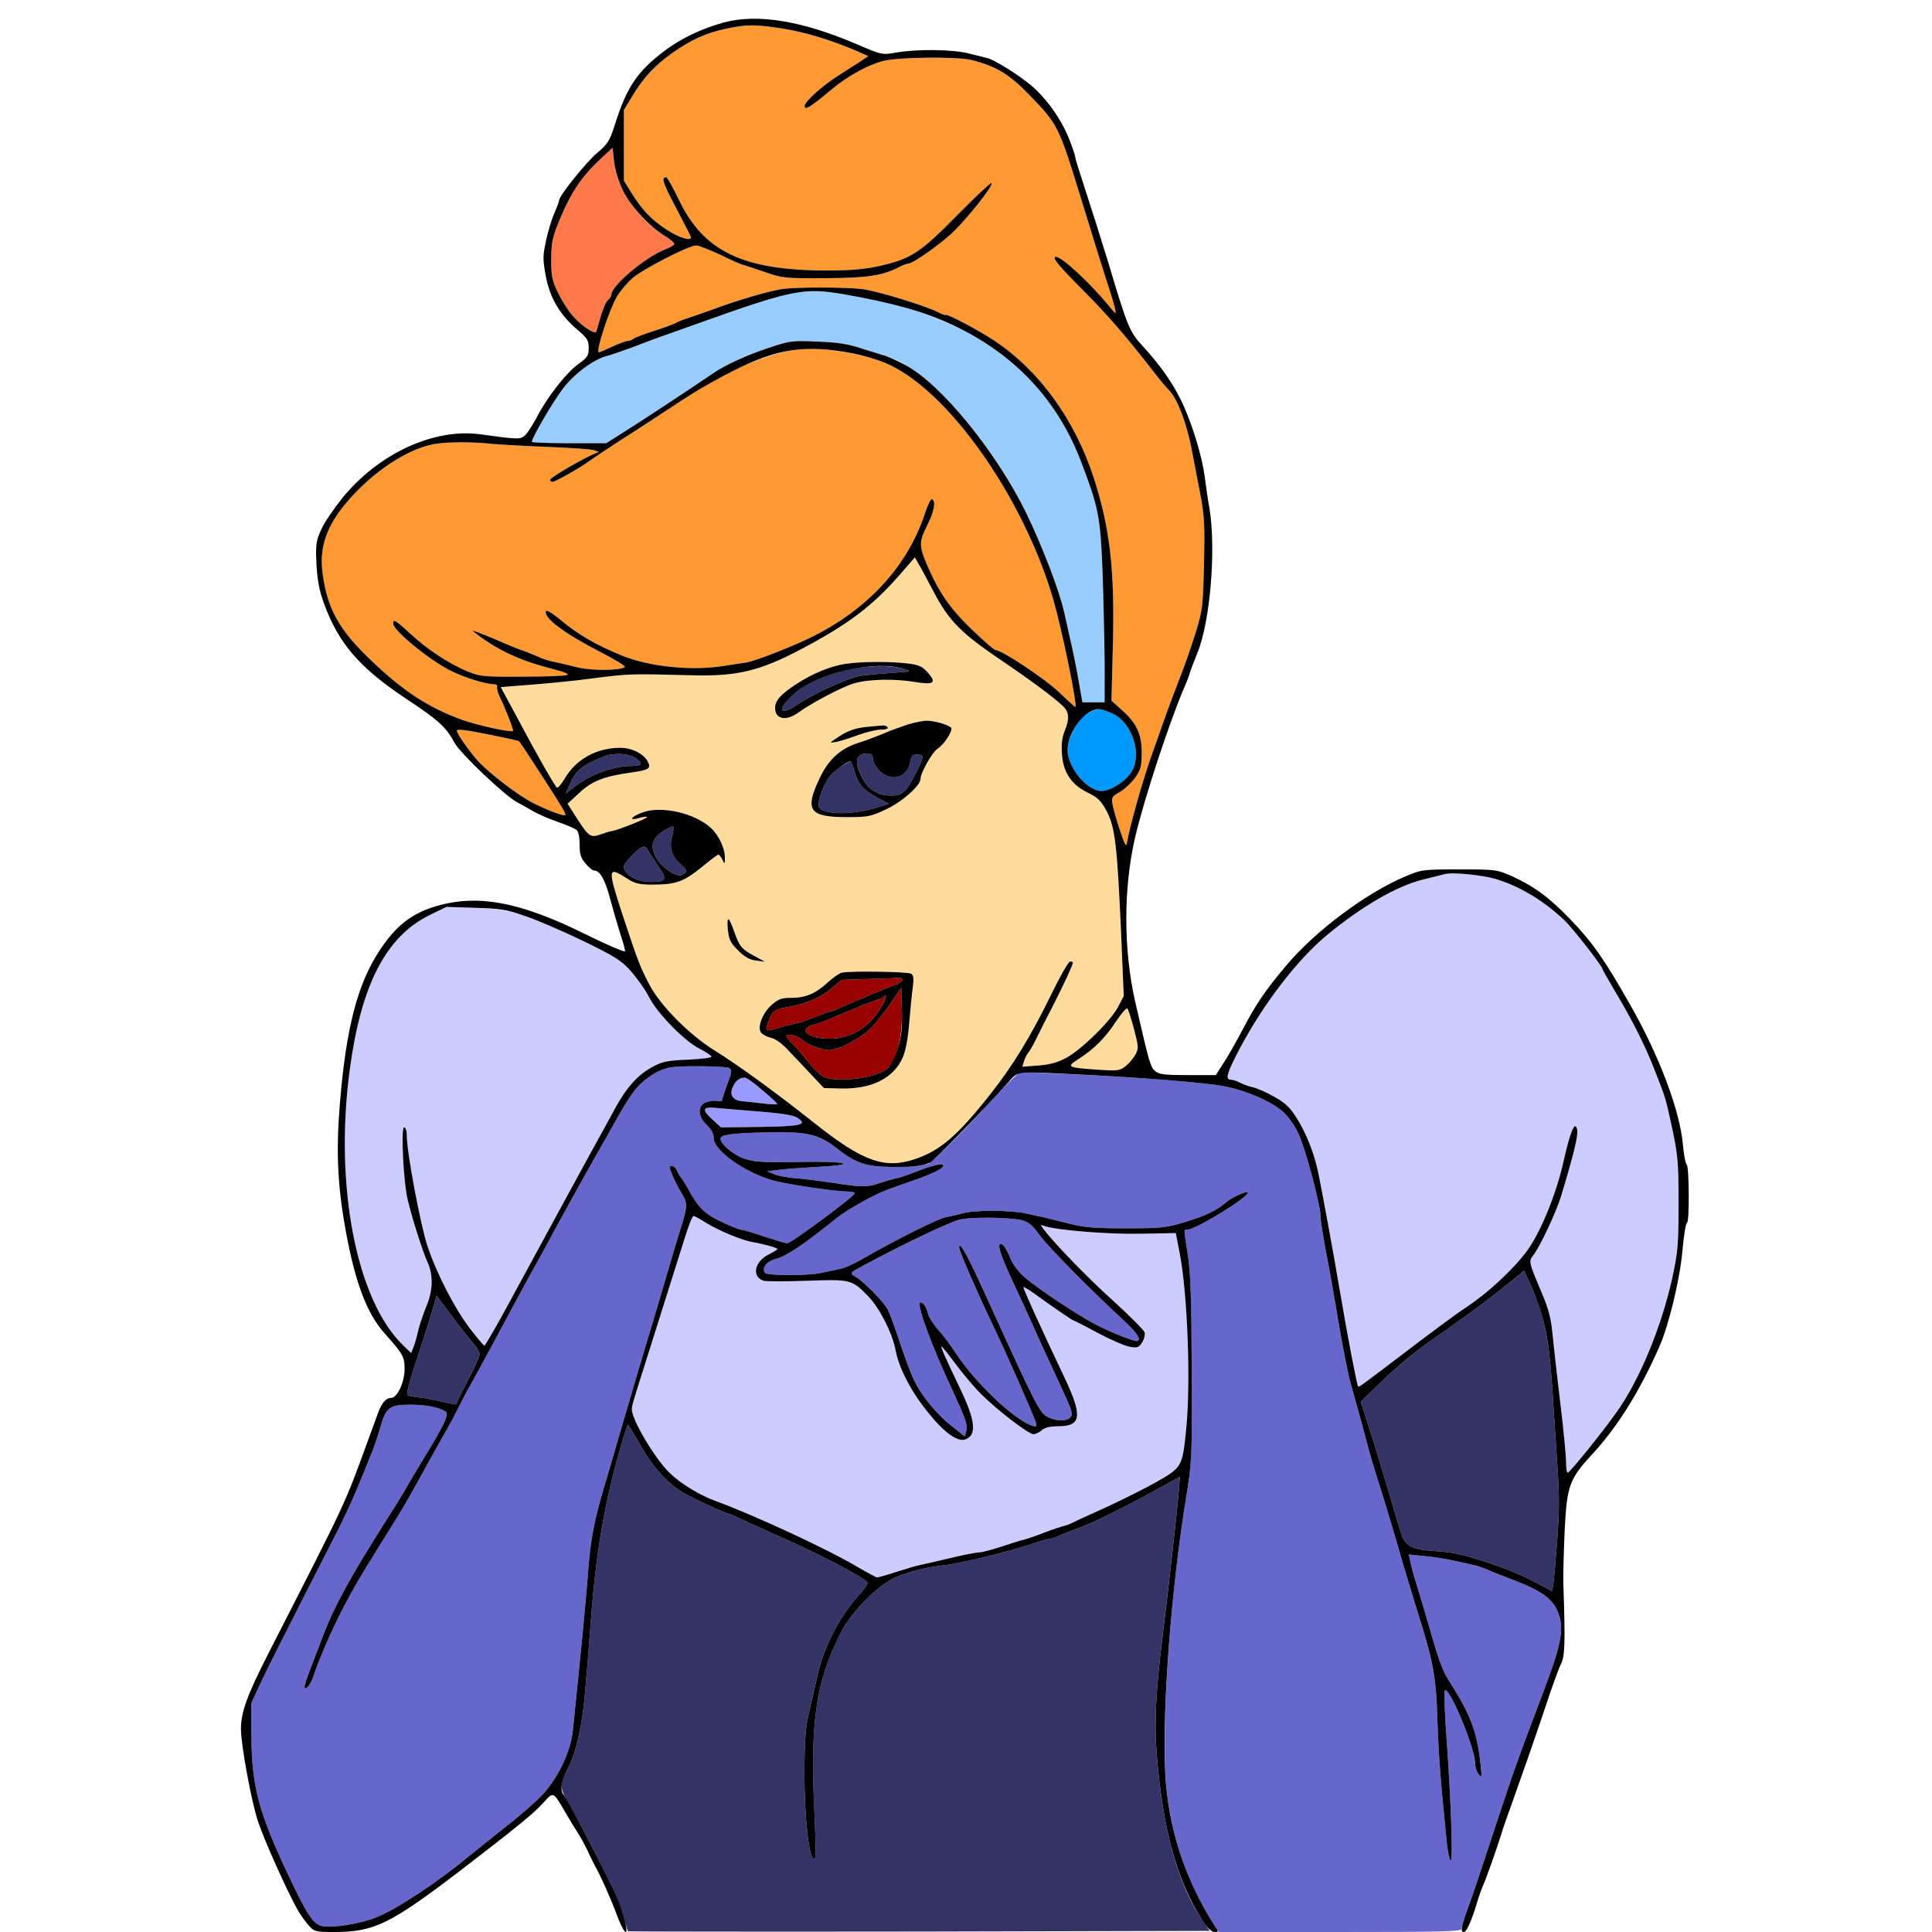 <?xml version="1.0" encoding="utf-8"?>
<!-- Generator: Adobe Illustrator 21.0.0, SVG Export Plug-In . SVG Version: 6.00 Build 0)  -->
<svg version="1.1"
	 id="svg66" inkscape:version="0.92.2 5c3e80d, 2017-08-06" sodipodi:docname="93.svg" xmlns:cc="http://creativecommons.org/ns#" xmlns:dc="http://purl.org/dc/elements/1.1/" xmlns:inkscape="http://www.inkscape.org/namespaces/inkscape" xmlns:rdf="http://www.w3.org/1999/02/22-rdf-syntax-ns#" xmlns:sodipodi="http://sodipodi.sourceforge.net/DTD/sodipodi-0.dtd" xmlns:svg="http://www.w3.org/2000/svg"
	 xmlns="http://www.w3.org/2000/svg" xmlns:xlink="http://www.w3.org/1999/xlink" x="0px" y="0px" viewBox="0 0 850 850"
	 style="enable-background:new 0 0 850 850;" xml:space="preserve">
<style type="text/css">
	.st0{fill:none;}
	.st1{fill:#FF9933;}
	.st2{fill:#FF794B;}
	.st3{fill:#99CCFF;}
	.st4{fill:#FFDB9D;}
	.st5{fill:#333366;}
	.st6{fill:#990000;}
	.st7{fill:#0099FF;}
	.st8{fill:#CCCCFF;}
	.st9{fill:#6666CC;}
	.st10{fill:#9999FF;}
</style>
<sodipodi:namedview  bordercolor="#666666" borderopacity="1" gridtolerance="10" guidetolerance="10" id="namedview68" inkscape:current-layer="svg66" inkscape:cx="619.50157" inkscape:cy="580.71293" inkscape:pageopacity="0" inkscape:pageshadow="2" inkscape:window-height="978" inkscape:window-maximized="1" inkscape:window-width="1920" inkscape:window-x="0" inkscape:window-y="1" inkscape:zoom="0.41647059" objecttolerance="10" pagecolor="#ffffff" showgrid="false">
	</sodipodi:namedview>
<g id="g64" transform="translate(0,0) scale(1,1)">
	<path id="path4" class="st0" d="M0,0h425h425v425v425H747.6H645.1l1.6-3.8c0.8-2,2.2-6,3-8.7c0.8-2.8,2.1-6.4,2.8-8
		c1.4-3.1,5.4-14.4,8-22.5c0.7-2.5,3-9,5-14.5c5.3-14.9,8.6-24.3,14.4-41.5c2.8-8.5,5.9-17.1,6.9-19c1.7-3.5,1.9-9.2,1-35.5
		c-0.1-3.9,0.2-14.4,0.6-23.5c1-19.5,2.1-22.4,12.2-33.3c11-11.9,20.7-27.4,29.4-47.1c4.2-9.5,9.1-29.7,10.2-42.4
		c0.6-6.7,1.5-12.2,2-12.2c1.1,0,1-24.4-0.1-25.5c-0.6-0.6-1.3-4.6-1.7-9c-1.3-14.8-10.4-39-23-61.1c-11.7-20.6-16.7-27.7-26.4-37.8
		c-9.3-9.7-16.1-14.7-26-19.2c-6.4-2.8-6.9-2.9-23-2.9c-16,0-16.7,0.1-23.5,3c-17.4,7.3-39.8,24-52.8,39.5
		c-8.9,10.6-13.1,16.7-18.9,27.8c-2.8,5.3-6.6,12.1-8.5,14.9l-3.4,5.3h-12.3c-10.3,0-12.7-0.3-14.4-1.8c-2.1-1.7-2.6-3.7-8.7-30.2
		c-5.3-23.1-5.3-50.6,0-73c3.9-16.7,15.2-50.9,21.5-65.5c1-2.2,2.1-5.1,2.5-6.5s1.9-5.2,3.2-8.5c5.7-13.5,8.4-45.7,5.4-63.9
		c-0.7-3.8-1.6-10.1-2.1-14c-1.2-9.3-5.9-24.4-10.5-33.7c-4-8.1-9.2-15.4-17.1-24c-5.4-5.9-6.5-8.5-14.8-36.4
		c-3.1-10.1-7-22.5-11.5-36.3c-1.7-5.1-3.1-9.7-3.1-10.3s-1.2-4.1-2.6-7.7c-3.4-8.6-9.9-17.8-16.6-23.5
		c-5.5-4.7-16.6-11.6-19.6-12.2c-0.9-0.2-4.4-1.1-7.7-1.9c-6.9-1.9-22.9-2.1-32.1-0.5l-6.3,1.1l-11.8-5C357,11.1,346.6,8.5,333,8.5
		c-10.3,0-12.4,0.4-20.3,3.2c-11.6,4.1-18.5,8.4-27.3,16.9c-7.9,7.5-10.4,12.1-15,26.6c-2.2,6.8-3,8.1-7.6,12
		c-4.9,4.1-16.8,18.9-16.8,20.9c0,0.6-1,3.1-2.1,5.7c-1.2,2.5-2.8,8-3.7,12.2c-1.5,7-1.4,8.3,0,15.9c1.9,9.6,6.3,16.8,14,23.4
		c4.2,3.5,4.8,4.5,4.8,7.8s-0.5,4.2-4.6,7.1c-5.3,3.8-13.9,14.8-18.3,23.5c-1.7,3.2-4,6.8-5.1,7.8c-2.1,1.9-2.7,1.9-19.5-0.4
		c-20.5-2.9-44.9,8.4-60.9,28c-3.7,4.6-8,10.9-9.3,13.9c-2.2,4.9-2.5,6.5-2.1,15c0.4,6.9,1.2,11.5,3.1,16.9
		c6.5,18,15.5,28.6,36.2,42.4c14.5,9.6,17.7,12.5,21.4,19.4c2.7,4.9,22.3,23.5,27.7,26.3c1.6,0.8,4.6,2.5,6.6,3.7
		c2,1.2,6.9,3.4,10.9,4.8c3.9,1.3,7.8,3,8.5,3.6c0.9,0.7,1.4,3.2,1.4,6.4c0,4.3,0.5,6,2.6,8.4c1.4,1.7,3.1,3.1,3.8,3.1
		c2.6,0,4.9,4.2,7.1,12.7c1.3,4.8,3.3,11.7,4.4,15.2c1.2,3.5,2.1,6.9,2.1,7.6c0,0.6-8-2.8-17.9-7.7C231.3,398,213.3,394,197,397.4
		c-13.9,2.9-21.8,8.4-29.9,20.6c-9.8,14.8-14.9,34.3-17.6,67.9c-1.7,20.7-1,35.8,2.6,55.6c4.2,22.9,9.3,36.3,17,45
		c8.2,9.2,8.9,10.4,8.9,15.7c0,5.9-3.2,12.8-5.9,12.8c-2.2,0-4.1,2.1-5.7,6.4c-0.6,1.7-2.7,7.4-4.6,12.6c-1.9,5.2-5,13.5-6.8,18.5
		c-3.1,8.3-8.7,19.6-36.7,74.5c-9.7,19-12.3,26.3-12.3,33.8c0,6.9,4.8,32.9,7.6,40.8c2.8,8.4,12.9,30.8,17.2,38.4
		c1.4,2.5,3.7,5.7,5.1,7.3l2.5,2.7H69.2H0V425V0z"/>
	<path id="path6" class="st1" d="M344.4,12.6c9.7,1.5,21.2,5,32.4,9.8l5.2,2.3l-3.7,2.5c-2.1,1.3-6.4,4.1-9.7,6.2
		C361.4,38,354,44.8,354,46.7c0,2,2.6,0.4,11.2-6.8c7.5-6.3,15.9-11,23.1-13c6.2-1.8,33.4-2.1,39.5-0.4c10.8,2.8,16.3,6.2,25.4,15.6
		c12.2,12.7,12.6,13.3,22.3,44.9c6.2,20.2,9,29.2,11.5,37c1.6,4.7,3.1,9.8,3.5,11.5c0.6,3,0.6,3-2.7-1c-8.2-10-20.6-21.5-23.2-21.5
		c-2.1,0,0.8,3.6,12,14.8c11.1,11.2,18.6,19.9,31.3,36.2c1.9,2.5,4.9,6.1,6.7,8c3.6,3.9,7.6,14.5,9.8,26.3c0.8,4,2.4,12.4,3.6,18.7
		c1.9,10,2.1,13.8,1.7,31c-0.4,18.2-0.6,20.2-3.4,29.5c-1.7,5.5-4.3,13.1-5.8,17c-4.1,10.7-7.1,18.6-8.4,22.5
		c-0.7,1.9-3.2,9-5.6,15.8c-4,11.3-9.8,32-10.7,38.2c-0.3,1.8-1.1,0.4-3-5.5c-1.5-4.4-3-9.6-3.3-11.5c-0.6-3.2-0.3-3.6,3.1-5.5
		c2-1.1,5-3.9,6.7-6.2c2.6-3.7,3-5.1,3-11c0-8.3-2.2-13.1-8.7-18.9l-4.6-4.1l0.6-23.9c0.9-33.5-1.2-51.7-8.3-73.9
		c-8.4-25.9-24-47.4-43.8-60.6c-6.9-4.6-21.5-12.3-21.5-11.3c0,0.2-1.5-0.3-3.2-1.2c-5.6-2.9-27-9.4-33.3-10.2
		c-7.5-0.9-28.3-0.9-35-0.1c-5.7,0.8-19.5,4.8-30.5,8.9c-4.1,1.5-9.3,3.3-11.5,4s-4.4,1.6-5,2c-0.5,0.4-4.8,2-9.5,3.5
		c-4.7,1.5-8.9,3.1-9.4,3.6c-0.6,0.5-1.6,0.9-2.4,0.9c-0.7,0-3.8,1.1-6.8,2.5c-3,1.4-5.7,2.5-5.9,2.5c-1.6,0,4.4-18.4,7.9-24.5
		c1.4-2.3,4.3-5.8,6.6-7.9c4.4-4,25-14.6,28.3-14.6c1.1,0,5.8,1.9,10.6,4.1c4.7,2.3,9,4.2,9.6,4.3c0.5,0.1,4.8,1.5,9.5,3.1
		c8.2,2.9,9.1,3,27,2.9c18.8-0.1,25.3-1.1,32.8-5c1.5-0.8,3.2-1.4,3.8-1.4c1.9,0,13.2-7.9,19.1-13.3c6.6-6.2,18.5-21.1,17.5-22.1
		c-0.3-0.4-7.1,6-15.2,14.2c-16.2,16.5-20.2,19.1-34.4,22.3c-5.8,1.3-12.2,1.9-22.6,1.9c-37.1,0-54.5-8.3-65.4-31.3
		c-2.6-5.3-5-9.7-5.5-9.7c-2.3,0-1.5,2.4,4.4,13.6c3.6,6.8,6.5,12.5,6.5,12.8c0,1.8-5.5,0.1-10.6-3.3c-6.9-4.5-10.7-8.5-15.5-16.1
		l-3.4-5.5V64V48.4l3.5-5.8c9.3-15.5,24.4-26.3,41.5-30C328.7,10.7,332.3,10.7,344.4,12.6z"/>
	<path id="path8" class="st2" d="M269.5,65l0.7,6.2c1.4,11.9,10.9,25.8,22.6,32.8c2.3,1.4,4,2.9,3.9,3.4c-0.2,0.5-2.1,1.6-4.2,2.4
		c-8.7,3.4-23.5,15.9-23.5,19.8c0,0.6-0.7,1.7-1.5,2.4c-1.2,1-2.7,5-5.1,13.8c-0.5,1.8-7.4-2.9-11.3-7.9c-1.8-2.2-4.4-6.5-5.9-9.7
		c-2.3-4.8-2.7-7-2.7-14.2c0.1-7.5,0.5-9.6,3.8-17.5c4.8-11.6,9.5-18.6,17.1-25.8L269.5,65z"/>
	<path id="path10" class="st3" d="M387.9,132.6c10.7,2.1,28.8,8.7,37.8,13.7c23.9,13.1,40.2,31.6,49.7,56.2c8,21,8.7,24.5,9.7,49.3
		c0.4,12.5,0.8,30.5,0.9,39.9V309h-4.9h-4.9l-1.7-9.8c-0.9-5.3-2.6-13.5-3.7-18.2c-1-4.7-2.3-10.1-2.7-12c-2-9.1-9.7-29.1-16.7-43.5
		c-16.2-33.1-45.1-65.1-62.4-69.1c-1.4-0.4-5.9-1.8-10-3.1c-5.6-1.9-10.4-2.7-19.2-3c-11.3-0.5-12.2-0.4-21.5,2.7
		c-9.7,3.2-19.2,7.6-24.2,11c-10.7,7.3-33.5,22.3-39.8,26.2l-7.6,4.8h-16.4c-9,0-16.3-0.3-16.3-0.6c0-1.8,9-17.2,13.5-23.2
		c5.1-6.8,13.9-13.3,19.9-14.7c1.6-0.4,6.1-2,10-3.4c3.9-1.5,8.7-3.3,10.6-4s11.2-4,20.5-7.3c9.4-3.3,22.4-7.8,29-9.9
		C353.8,126.7,359.3,126.8,387.9,132.6z"/>
	<path id="path12" class="st1" d="M389.3,159.6c27.2,11.2,60.9,58.7,74.2,104.5c3.7,12.8,10.7,46.9,9.6,46.9c-0.3,0-3.5-2.9-7.1-6.4
		c-5.9-5.7-25.2-18.6-28-18.6c-0.6,0-5.3-4.1-10.5-9.1c-9.7-9.4-14.4-16.2-19.8-28.7c-3.4-8-3.4-9.9,0.3-17.2
		c3-5.9,3.8-10.4,2.1-11.4c-0.5-0.4-1.9,2.4-3.1,6.1c-8.3,25.3-28.1,45.5-56.5,57.6c-10.7,4.6-19.6,7.8-22.3,8.2
		c-1.5,0.2-5.6,0.8-9.2,1.4c-14.3,2.4-33.1,0.5-45.2-4.4c-11.5-4.7-19.5-9.3-27.1-15.7c-3.6-3-6.3-4.6-6.5-3.9
		c-1,3.1,8.1,9.8,24.4,18.2c6.2,3.2,10.9,6.1,10.3,6.4c-2.5,1.6-14.7,1.6-20.9,0.1c-3.6-0.9-7.5-1.8-8.8-2.1
		c-3.4-0.6-6.3-1.5-9.7-3.1c-1.6-0.7-4.8-2-7-2.7c-2.2-0.8-7.7-3.1-12.2-5.1c-4.6-1.9-8.3-3.3-8.3-3.1c0,0.2,2.7,2.3,6.1,4.6
		c7.7,5.2,17,9.2,28.3,12c6,1.6,8.3,2.5,7,2.9c-1,0.4-10,0.7-19.9,0.7c-17.1,0.1-18.4-0.1-24-2.4c-8.2-3.4-17.8-9.8-25.1-16.6
		c-6.5-6-7.4-6.5-7.4-4.3c0,3,16.1,16.2,25.5,20.8c5.6,2.8,15.1,5.8,18.5,5.8c1.3,0,2,0.5,1.7,1.2c-0.2,0.7,0.4,2.9,1.4,4.9
		c2.2,4.4,6,14.2,5.6,14.5c-0.7,0.8-16.1-2.6-22.4-4.9c-15.1-5.5-26.2-12.8-40.7-26.8c-13.4-12.9-18.5-22-20.6-37.1
		c-1.7-11.7,1.5-21.2,10.7-32c11.5-13.5,27.2-23.8,39.3-25.6c5.7-0.8,16.7-0.8,24.5,0.1c3.3,0.3,14.1,0.9,24,1.3
		c9.9,0.4,19.1,1,20.5,1.4l2.5,0.8l-3,1.3c-6.6,3.1-18.5,10.1-18.5,11c0,0.5,0.5,0.9,1.1,0.9c1.2,0,12.2-6.2,15.9-9
		c1.4-1,7.7-5.2,14-9.3c6.3-4,13.5-8.7,15.9-10.3c2.4-1.6,5.1-3.4,6-3.9c0.8-0.6,4.8-3.2,8.9-5.8c15.9-10.5,33.3-17.9,46.7-20
		C359,152.3,379,155.4,389.3,159.6z"/>
	<path id="path14" class="st4" d="M402.5,245.2l1.5,2.7c0.9,1.4,4,7.2,6.9,12.7c6.6,12.6,12,18,29.6,29.9c13,8.8,22.7,16,27.2,20.2
		c2.7,2.6,2.9,5.6,0.7,10.9c-1.1,2.6-1.5,5.8-1.2,10c0.5,8.2,4.1,13.6,11.5,17.2c4.3,2.1,5.7,3.5,8.2,8.1c3.7,7.1,4.6,15.1,6.3,52.9
		l1.2,28.4l-2.4,4.6c-3.2,6.3-16.2,19-22.9,22.6c-3.9,2.1-7.3,3-12.4,3.4l-6.9,0.5l0.7-2.4c0.4-1.3,1.3-3.1,2-3.9
		c0.7-0.8,2.5-4,3.9-7c1.5-3,4.8-9.6,7.4-14.6c4.4-8.7,8.2-16.8,8.2-17.9c0-0.3-0.6-0.5-1.2-0.5c-0.7,0-4.4,6.5-8.2,14.3
		c-9.1,18.7-17.2,31.9-27,44.2c-14.5,18.4-22.1,24.8-33.2,28.5c-13.1,4.4-22.8,1-43.7-15.6c-17.8-14.1-34.1-25.9-44.4-32.3
		c-11.1-6.9-23.8-19.7-28.6-28.9c-4.3-8.2-5.1-10.5-11.8-30.7c-6.6-20.2-6.5-21.4,1.3-16.4c3.9,2.6,5.7,3,11,3.1
		c11.8,0,14.6-1.1,24.5-9.3c2.6-2.1,5-3.9,5.4-3.9c0.3,0,1.1,1,1.7,2.2c1,2.2,1.1,2.1,1.1-1c0.1-3.8-2.7-9.8-6.1-12.9
		c-7.1-6.6-22-10-30.3-6.8c-5.1,1.9-6.1,3.8-1.3,2.4c1.7-0.5,3.3-0.7,3.5-0.5c0.5,0.5-12.5,5.7-15.4,6.2c-1.2,0.2-3.4,0.9-4.8,1.4
		c-4.5,1.7-5.4,1.2-10.2-6.2l-4.6-7.2l5.2-4.8c5.6-5.2,10.7-7.2,22.6-8.9c8-1.1,9.1-1.8,7.5-4.8c-1.8-3.5-7-6.1-12.1-6.1
		c-10.4,0-19.5,5-24.5,13.6c-1.4,2.4-3,4.2-3.4,3.9c-0.8-0.5-9.5-15.7-15.7-27.5c-1.3-2.5-3.9-7.2-5.7-10.6l-3.3-6.1l15.1-1.2
		c8.3-0.7,18.5-1.7,22.6-2.3c19.7-2.5,18.1-2.4,46.5-1.7c19.8,0.5,29.6-1.8,48-11.5c20.7-10.9,31.5-19.1,43.5-32.9L402.5,245.2z
		 M372.5,292c-6.9,0.9-15.3,4.4-22.5,9.2c-6.6,4.3-9,7.1-9,10.3c0,4.9,4.8,5.9,10.1,2.1c6.4-4.6,19.4-11.4,24.8-13
		c6.3-1.8,17.7-2.1,27-0.5c8,1.3,9.3,0.3,5.3-4.2c-2.4-2.7-3.9-3.4-8.8-4C392.2,291,379.2,291,372.5,292z M388.8,322.7
		c-3.2,1.3-7.9,3.1-10.5,3.9c-8.3,2.5-13.7,7.3-17.7,15.8c-6.7,14.1-4.6,17.1,11.9,17.1c9.3,0,10.5-0.2,17.3-3.4
		c7.1-3.3,15.2-10.5,15.2-13.4c0-2.7,5.1-11.7,7.5-13.3c3.1-2,7-8.3,5.9-9.3c-0.5-0.5-2.4-1.3-4.3-2
		C408,316.1,401.5,317.3,388.8,322.7z M388.2,319.2c-11.8,1-14,1.6-18.7,4.6c-4.9,3.2-4.9,3.2-1.5,2.6c1.9-0.4,6.3-1.8,9.8-3.1
		c3.4-1.2,7.8-2.3,9.8-2.3c2.1,0,3.3-0.4,2.9-1C390.2,319.4,389.1,319.1,388.2,319.2z M320.2,408.8c0.5,4.6,1.1,6,4.5,9.3
		c2.8,2.9,5,4.1,7.8,4.5l4,0.5l-4.6-2.5c-5.6-3-6.5-4.1-8.8-10.5C320.6,403,319.7,402.6,320.2,408.8z M370.5,427.9
		c-1.1,0.2-3.9,2.1-6.3,4.3c-5.4,5-9.8,6.8-16.1,6.8c-4.2,0-5.6,0.5-8.6,3.1c-4.1,3.6-6.5,10-4.6,12.3c0.7,0.8,2.6,1.8,4.3,2.2
		c2,0.4,5,2.6,7.9,5.8c2.7,2.8,7.2,7.6,10.1,10.7l5.3,5.6l7.4,0.2c13.6,0.3,23.3-4.5,27.3-13.7c1.2-2.6,2.3-8.5,2.8-15
		c0.5-5.9,1.2-13,1.6-15.8c0.5-3.8,0.3-5.4-0.7-6C399.6,427.5,374.6,427.1,370.5,427.9z"/>
	<path id="path16" class="st5" d="M397.5,294.2c3.9,1.2,3.8,1.2-6,1.9c-5.5,0.4-11.5,1-13.3,1.3c-5.4,1-20.6,8-27.1,12.4
		c-8.6,5.9-9.6,2.4-1.4-4.8c4.6-4.1,11.5-7.3,21.3-9.9C379.5,292.8,391.6,292.4,397.5,294.2z"/>
	<path id="path18" class="st5" d="M381.5,331.5c2,0,2.5,0.5,2.5,2.3c0,1.3,1.3,3.7,2.9,5.3c5.1,5.1,12.3,3.2,13.5-3.6
		c0.6-2.9,1.1-3.5,3.1-3.5c3.1,0,3.1,0.8-0.1,7.2c-4.8,9.5-6.2,10.8-11.3,10.8c-6,0-10.3-2.7-13-8.2c-2.3-4.8-2.7-7.8-1.1-9.4
		C378.5,331.9,380,331.5,381.5,331.5z"/>
	<path id="path20" class="st5" d="M374.1,335c0.4,0,1.2,1.9,1.8,4.3c1.7,5.7,3.7,8.1,9.8,11.5l5.3,2.8l-5.3,1.7
		c-11.2,3.5-24.8,3.2-25.5-0.7c-0.5-2.4,2.3-9.8,5-13.2c1.2-1.4,3.5-3.5,5.2-4.5C372.1,335.9,373.8,335,374.1,335z"/>
	<path id="path22" class="st6" d="M395.3,430.2c0.9-0.1,1.7,0.3,1.7,0.8c0,0.6-0.8,1.3-1.7,1.7c-2.4,0.8-19.8,8.1-25,10.4
		c-2.3,1.1-4.5,1.9-4.9,1.9c-0.4,0-3.5,1.1-6.8,2.4c-3.4,1.4-7.3,2.7-8.6,2.9c-1.4,0.3-4.9,1.2-7.8,2c-5.6,1.7-5.9,1.4-3.8-3.7
		c1.7-4.1,2.1-4.4,9.1-5.7c7.6-1.4,13.9-4.2,18.7-8.4l4.1-3.4l11.6-0.4C388.3,430.6,394.3,430.3,395.3,430.2z"/>
	<path id="path24" class="st6" d="M396.5,434.5l0.3,9.9c0.3,11.6-2.1,21.7-6.1,25.5c-4.7,4.4-22.7,6.7-28.6,3.7
		c-1.5-0.8-4.6-3.9-6.9-6.8c-2.3-3-5.3-6.4-6.7-7.8c-1.4-1.3-2.5-2.8-2.5-3.3c0-1.2,5.1,0.1,7,1.8c2.3,2.1,8.6,4.5,11.7,4.5
		c4.4,0,14.4-5.4,18.9-10.1c2.3-2.4,6.1-7.3,8.5-10.9L396.5,434.5z"/>
	<path id="path26" class="st6" d="M387.6,443.3c-4.9,8.6-13.4,13.7-22.6,13.7c-10.6,0-14.6-4.9-5.4-6.6c0.6-0.1,2.7-0.9,4.5-1.7
		c5.1-2.3,21.2-8.8,22.6-9.1c0.7-0.1,1.6-0.5,1.9-0.9C390.5,436.8,390,439.4,387.6,443.3z"/>
	<path id="path28" class="st7" d="M490,314.2c7.8,4,12.2,16.5,8.4,24.3c-2.1,4.5-9.4,9.5-13.8,9.5c-6.3,0-14.9-10.4-14.9-18
		c0-5.2,4.1-13,8.2-15.7C482.2,311.4,484.4,311.4,490,314.2z"/>
	<path id="path30" class="st1" d="M202.8,321c2.1,0.1,25.2,4.7,25.6,5.1c1.1,1.5,7.1,10.6,10.8,16.4c8.1,12.5,10,15.7,9.5,16.1
		c-0.6,0.6-7.5-2-13.8-5.1c-6.9-3.5-19.2-12.9-24.6-18.7c-3.8-4.2-9.3-12-9.3-13.3C201,321.2,201.8,321,202.8,321z"/>
	<path id="path32" class="st5" d="M279.6,333.5c3.6,2.3,2.9,3.5-1.8,3.5c-7.9,0-18.3,3.8-25.1,9.2l-3.8,3l1.6-3.8
		c2.6-6.2,5.4-8.6,14.7-12.4C269.8,331.1,276.3,331.3,279.6,333.5z"/>
	<path id="path34" class="st5" d="M296.1,363.6c0.4,0.2,0.2,2.1-0.4,4.2c-1.3,5-0.3,8.9,3.4,12.1c3.4,3,3.6,3.7,1,5
		c-2.4,1.3-9.3-3.4-11.6-7.9c-2.5-4.8-1.6-8,3-11.1C293.7,364.4,295.8,363.4,296.1,363.6z"/>
	<path id="path36" class="st5" d="M285.4,374.6c0.6,1,2.6,4.1,4.4,6.8c3.9,5.6,3.4,6.6-3.6,6.6c-5,0-9.7-2.1-11.3-5.1
		c-0.9-1.9-0.5-2.7,3.2-6.5C282.7,371.7,283.7,371.5,285.4,374.6z"/>
	<path id="path38" class="st8" d="M658.7,386.9c10.6,3.4,20.6,9.5,29.6,18c3.6,3.4,16.7,20.2,16.7,21.4c0,0.3,2.7,5,6,10.6
		c7.8,13.1,13.1,23.8,17.3,34.7c4.7,12.1,4.4,11.1,7.5,25.3c2.4,11.4,2.7,14.6,2.7,32.6c0,18.1-0.3,21.2-2.7,32.5
		c-4.8,21.8-14.5,45.2-24.5,59.2c-6.5,9.2-20.6,26.6-21.5,26.7c-0.5,0.1-0.8-2-0.8-4.7c0-2.6-1.1-14.2-2.5-25.7
		c-1.4-11.6-2.9-25.1-3.4-30c-0.6-6.9-1.6-11.1-4.5-18c-6.3-15-6.1-14.3-3.9-17.4c3.1-4.1,10-18.9,12.2-26.1
		c6.9-23,8.2-29.2,6.2-30.5c-1-0.5-3,5.6-5.1,15c-3.2,14.7-10.3,31.9-16.3,40c-6.2,8.3-17.3,18.5-26.7,24.7
		c-4.3,2.8-15.2,10.9-29.5,21.8c-18.2,13.8-17.5,13.3-18,12.9c-0.5-0.5-4.6-21.8-8-41.9c-2.8-16.6-7.9-44.3-9.6-52.5
		c-1.8-8.3-5.1-16.6-9.2-23.3c-3.2-5.1-5.1-6.9-10.3-9.8c-3.4-1.9-7.5-3.7-9-4c-1.5-0.3-3.9-1.1-5.5-1.9c-1.5-0.8-3.5-1.5-4.4-1.5
		c-2.6,0-1.7-2.9,4-13.8c10.6-19.9,25.3-39,38.3-49.8c15.4-12.7,30.6-21.5,42.1-24.4c4.2-1,8.5-2.1,9.6-2.4
		C639.3,383.6,652.5,385,658.7,386.9z"/>
	<path id="path40" class="st8" d="M196.4,399l12.5,0.4c15.5,0.4,23.6,2.9,47.7,14.6c14.1,6.9,16.7,8.5,21,13.3
		c2.7,3.1,6.3,8.1,7.9,11.3c3.8,7.4,15.6,19.4,22.3,22.8c2.9,1.5,5.2,3,5.2,3.5s-4.6,1-10.2,1.3c-8.3,0.3-11.2,0.8-14.8,2.7
		c-7.7,3.9-12.8,9.8-19.1,21.9c-1.7,3.1-3.7,6.8-4.5,8.2c-2,3.5-24.6,45-38.8,71.2c-6.4,12-12.1,21.8-12.5,21.8
		c-0.3,0-3.1-3.3-6.2-7.3c-7-9.2-14.9-24.6-18.9-36.7c-3.1-9.6-9-41-9-48.1c0-2.3-0.5-3.9-1.2-3.9c-1.5,0-0.3,24.3,1.6,32
		c2.1,8.6,6.6,22.8,8.7,27.3c2.6,5.8,2.4,12.6-0.6,19.6c-1.3,3.3-2.9,7.9-3.5,10.4c-0.5,2.4-1.4,5.7-2,7.2l-1.1,2.8l-3.5-3.4
		c-20.6-19.8-30.4-70.4-23.5-121.4c5-37.3,15.9-58.4,35.1-67.9L196.4,399z"/>
	<path id="path42" class="st4" d="M496,443.7c0.4,0.4,1.7,4.5,2.9,9c2,7.6,2.1,8.5,0.7,11.2c-0.9,1.6-2.8,3.9-4.3,5.1
		c-2.6,2.1-3.5,2.2-12.6,1.6c-13.1-0.9-13.7-1.2-8.3-4.6c6.9-4.4,12-9.5,16.6-16.6C493.4,445.8,495.6,443.3,496,443.7z"/>
	<path id="path44" class="st9" d="M307,469.1c6.9,0,13.1,0.3,13.9,0.8c1.2,0.8,1.1,1.8-0.8,6.8c-1.2,3.2-2.3,6.4-2.3,7
		c-0.1,0.8-1,1-2.3,0.7c-1.1-0.3-3.3,0-4.8,0.5c-3.9,1.5-3.8,6.3,0.3,10.1c2,1.9,3,3.8,3,5.7c0,5.4,13.5,15.1,26,18.6
		c5.9,1.7,27.3,4.9,32.8,4.9c1.7,0,3.2,0.3,3.2,0.8c0,1.3-27.9,22-29.7,22c-0.6,0-5.2-1.4-10.1-3c-5-1.7-9.5-3-10.2-3
		c-0.7,0-4.5-1.5-8.5-3.4c-7.4-3.5-10.1-6.1-14.5-14.1c-1.2-2.2-2.8-4.7-3.4-5.5c-0.7-0.8-1.6-2.3-1.9-3.3c-0.4-0.9-1.3-1.7-2.1-1.7
		c-1.3,0-1.3,0.6,0.3,4.2c1,2.4,2.8,5.9,4,7.8c2.7,4.4,2.6,5.8-0.3,15c-1.3,4.1-3.6,11.8-5.1,17c-1.5,5.2-3.8,12.9-5,17
		c-9.9,33.1-10.5,35-17.5,59c-1.6,5.8-4,13.6-5.1,17.5c-5.1,16.6-6.9,25.6-8,39c-0.8,11.7-3.6,40.4-6.9,72.1
		c-0.9,8.6-6,19.7-12.7,27.3c-2.5,2.9-10.2,9.7-17.2,15.1c-6.9,5.5-14.4,11.5-16.6,13.3c-12.6,10.5-31,22.7-39.8,26.2
		c-6.7,2.8-19.6,4.9-24,3.9c-4.1-0.9-6.8-5.2-16.3-25.5c-11.7-25.2-14.6-36.6-14.8-57.4l-0.1-15l3.4-7.5c3.2-6.9,11.8-23.9,32.3-64
		c7-13.6,10.3-21.1,17.8-40c1-2.5,2.5-7.1,3.4-10.3c2.4-8.5,4.1-9.7,12.9-9.7c7.1,0,12.7,1.1,15.7,3c1.7,1.1-0.2,5.3-9.5,20.5
		c-3,4.9-6.6,11-8,13.5c-1.4,2.5-5,8.3-8,13c-16.3,25.6-23.4,38.6-28.5,52c-1.8,4.7-4.3,11.3-5.6,14.7c-1.3,3.4-2.4,6.7-2.4,7.3
		c0,2.4,2.9-1,4-4.8c2.2-6.9,8.2-20.7,13.2-30.2c5.2-9.8,6-11.2,15.6-26.7c11.4-18.2,12-19.3,21.6-36.8c4.3-7.7,8.2-14.7,8.7-15.5
		s2.3-4.2,4-7.5c1.6-3.3,4.2-8.3,5.8-11c1.5-2.8,4.7-8.6,7.1-13c5.2-9.8,20.5-38.1,22.5-41.5c0.8-1.4,2.5-4.5,3.8-7
		c3.4-6.4,17.8-32.5,22.8-41.2c2.3-4,5.2-9.1,6.4-11.3c5.8-10.4,7.7-13.3,11-17.3c2-2.3,6-5.3,8.8-6.7
		C293.9,469.4,295.9,469.1,307,469.1z"/>
	<path id="path46" class="st9" d="M451.7,471.6c0.7,0.1,8.1,0.6,16.5,0.9c29.5,1.2,61.4,3.6,70.3,5.4c10.2,2,20.7,6.6,26.1,11.3
		c2,1.8,4.9,5.9,6.5,9.2c3.1,6.3,9.9,31.8,9.9,36.9c0,1.6,1.1,8.6,2.4,15.5c1.4,7,3.9,21.2,5.6,31.7c1.8,10.4,4.1,22.1,5.2,26
		c3.5,12.4,6.9,24.9,8.2,30c0.7,2.7,2.5,8.6,3.9,13c3.2,10,7.8,25.3,11.1,37c1.5,4.9,4,13.3,5.6,18.5c7.7,24.2,8.8,30.3,9.4,50
		c0.6,16.3,1.3,25.8,4.2,54.3c0.4,3.7,1.1,7,1.6,7.3c1.1,0.7,0.2-26.4-1.8-53.9c-0.8-10.9-1.1-20.3-0.8-20.9
		c1.7-2.7,13.4,25.2,13.4,32.1c0,1.5,0.7,3.6,1.5,4.7c1.4,1.7,1.5,1.4,0.9-4.1c-1.5-14.2-4.2-21.6-12.9-35.4
		c-4-6.2-5.1-9.3-9.5-24.6c-1.8-6.1-4.2-14.4-5.5-18.5s-2.7-9-3-10.8l-0.7-3.3l6.9,0.7c3.7,0.3,9.7,1.3,13.3,2.1s7.4,1.6,8.5,1.9
		c1.1,0.2,3.6,1,5.5,1.8c1.9,0.9,7.1,2.9,11.5,4.6c11.6,4.3,17.2,8.1,19.5,13.3c3.4,7.3,2.3,14.1-5.3,34.2c-1.6,4.4-4.5,12-6.4,17
		c-6.7,17.8-8.5,23.1-18,52c-3.6,11-7.8,23.5-9.4,27.8s-2.9,8.5-2.9,9.3c0,1.2-8,1.4-53.4,1.4h-53.4l-3.7-5.8
		c-10.9-17.2-18-39.3-19.6-61c-1.9-26.3,2.1-82.8,8.9-124.2c2.6-16.1,2.7-17.4,2.5-56.5c-0.1-30.7-0.5-42.4-1.7-50.2
		c-1.9-12.4-1.9-11.3-0.2-11.3c3.5,0,26.5-14,26.6-16.3c0-1.1-7.1,2.1-9.5,4.2c-3.9,3.5-9.1,6-18,8.7c-8.3,2.5-10.3,2.8-26,2.8
		c-14.5,0-18.3-0.3-26-2.3c-4.9-1.2-9.9-2.4-11-2.7c-1.1-0.2-4.5-0.9-7.5-1.6c-6.8-1.4-22.2-1.5-27.5,0c-2.2,0.6-5.5,1.4-7.3,1.7
		C413,536,395,545,381,553c-7.1,4-9.2,4.9-13,5.6c-1.4,0.3-4.3,0.9-6.5,1.4c-5.5,1.3-24.2,1.3-25,0c-1.4-2.3,0.7-5,4.7-6.1
		c5-1.3,11.9-6,27-18.1c4.4-3.5,16.6-10.4,22-12.3c2.4-0.9,7.9-2.9,12.4-4.4c8.4-3,12.4-5,12.4-6.4c0-1.2-4.8,0-12.3,2.9
		c-3.4,1.4-7.4,2.7-8.8,2.9c-1.4,0.3-4.5,1.2-6.9,2c-5.3,1.9-8,1.9-20.5-0.1c-5.5-0.8-12.9-1.8-16.4-2c-3.6-0.3-7.9-1.1-9.5-1.8
		l-3.1-1.3l5-0.6c2.8-0.4,10.3-0.9,16.8-1.3c19.1-1,13.9-2.6-7.5-2.2c-16.7,0.3-20,0-24.5-1.5c-4.7-1.6-10.3-6.4-10.3-8.7
		c0-1.7,4.1-2.4,19.1-2.8c18.7-0.5,24,0.7,31.9,6.9c8.5,6.7,13,8.2,24.5,8.3c5.5,0.1,11.1-0.2,12.5-0.6c1.4-0.3,2.8-0.7,3.2-0.7
		c1.5-0.2,13.8-12.4,26.3-26.1c7-7.6,13.5-14.1,14.4-14.3C449.8,471.4,451,471.4,451.7,471.6z"/>
	<path id="path48" class="st10" d="M327.7,474.1c1.2-0.1,14.3,10.5,14.3,11.6c0,0.3-2.8,0.2-6.2-0.2c-3.5-0.4-7.6-0.9-9.2-1
		c-4.3-0.3-5.9-3-4.1-6.5c0.8-1.6,2-3,2.7-3.3C325.9,474.4,327,474.1,327.7,474.1z"/>
	<path id="path50" class="st10" d="M315.8,487.5c3.1,0.3,11.7,1,19.1,1.6c8.9,0.7,14.3,1.6,15.8,2.6c4.8,3.1,2.2,3.8-15.9,4.1
		l-17.6,0.2l-3.6-3.3c-2-1.9-3.6-4-3.6-4.6C310,487.2,311.7,487.1,315.8,487.5z"/>
	<path id="path52" class="st8" d="M305.1,535c0.5,0,2.9,1.3,5.4,2.9c5.4,3.4,15.9,7.8,20.7,8.6s10.8,2.5,10.8,3
		c0,0.3-1.7,1.3-3.8,2.4c-6.4,3.2-7.6,9.9-2.2,11.6c1.1,0.3,9.6,0.3,18.9,0c19.3-0.7,19.8-0.6,26.9,6.6c5,5.1,10.8,16.3,12.2,23.9
		c1.5,8.1,7.1,18.7,14.6,27.8c6.9,8.6,12.8,12.7,16.1,11.5c5.1-1.9,4.5-8.1-2-21.8c-7-14.6-8.8-18.7-8.5-19.1c0.2-0.1,2.9,3.2,6,7.4
		c3.1,4.2,8.2,10.3,11.3,13.4c7.1,7.1,21,17.8,23.2,17.8c0.9,0,2.5-0.8,3.6-1.7c1.3-1.2,3.6-1.8,7.2-1.8c10.3,0,10.9-4.4,2.8-21.5
		c-10.4-21.9-18.3-39.3-18-39.7c0.2-0.2,2.1,1,4.3,2.5c8.1,5.9,17.3,12.2,17.8,12.2c0.2,0,5,2.4,10.5,5.4c5.6,3,11.9,5.7,14,6.1
		c3.5,0.6,4.2,0.4,5.6-1.9c0.9-1.4,1.4-3.4,1.1-4.4c-0.4-1.1-6.5-7.2-13.6-13.7c-11.2-10-26.1-25.4-31-31.9
		c-1.4-1.8-1.3-1.9,0.5-1.2c5,1.8,28,3.7,42.4,3.4l15.4-0.3l1.8,9.3c3.4,18,4.8,56.5,2.8,76.7c-1.7,16.8-1.8,17-12.9,23.4
		c-5.2,2.9-15.3,8-22.5,11.3c-7.1,3.2-13.9,6.3-15,6.9c-1.2,0.6-2.7,1.1-3.5,1.3c-0.8,0.1-4.7,1.4-8.6,2.9c-3.9,1.5-8,2.9-9,3.1
		c-1.1,0.2-5.4,1.6-9.7,3c-4.3,1.4-8.7,2.6-10,2.6c-1.2,0-6.9,1.1-12.7,2.5c-5.8,1.4-11.6,2.7-13,3c-1.4,0.2-6.1,1.6-10.4,3
		c-4.3,1.4-8.2,2.5-8.7,2.5c-0.4,0-4.3-2.1-8.6-4.6c-12.9-7.7-45.4-22.8-62.4-29c-6.9-2.5-15.5-7.7-20.2-12.3
		c-6.4-6.1-16.7-23.4-16.7-28c0-1.7,0.5-3.3,5.5-19.1c5.6-17.7,14.6-46.3,17.6-55.8C302.8,539.6,304.6,535,305.1,535z"/>
	<path id="path54" class="st9" d="M449.8,536.9c2.8,0.8,4.7,2.4,7.9,6.9c3.8,5.1,21.6,23.2,37.6,38c5.2,4.8,7.2,8.2,4.7,8.2
		c-1.8,0-12.4-4.3-18.4-7.5c-8-4.3-23.8-14.7-30-19.9c-3-2.4-5.7-5.8-6.9-8.6c-2.3-5.4-3.6-7.2-4.8-6.5c-1,0.7,0.8,5.8,5.8,16.6
		c2.2,4.6,5.7,12.2,7.8,16.9c4.7,10.6,9,19.8,14.5,31.7c3.6,7.7,4.1,9.5,3,10.8c-1.6,1.9-6.3,1.9-10.1-0.1
		c-3.4-1.7-5.3-5.3-24.9-48.4c-10.5-23.2-14-29.6-14-26c0,1.3,8.3,20.4,14.6,33.5c5.4,11.1,18.6,41.1,19.1,43.3
		c0.5,2.1,0.3,2.2-2.2,1.2c-8.2-3.1-25-19.3-33.2-32c-2-3-5.3-7.5-7.5-9.9c-2.1-2.4-4.1-5.6-4.5-7c-0.6-2.9-2.1-5.1-3.3-5.1
		c-2.2,0,4.7,18.8,14.9,40.5c4.8,10.4,5.9,13.6,5.3,15.7l-0.7,2.8l-5.7-4.5c-6.5-5.1-12.8-12.7-16.3-19.5
		c-1.3-2.5-4.2-10.1-6.4-16.8c-2.2-6.7-4.7-13.5-5.5-15c-1.7-3.3-10.1-11.9-13.9-14.3c-3.1-1.8-3.1-1.8,3.3-5.2
		c17.9-9.6,36.4-18.4,41.8-20C426.4,535.3,444.4,535.5,449.8,536.9z"/>
	<path id="path56" class="st5" d="M670.5,559.1l2.7,5.7c6,12.8,8.3,23.6,9.8,46.8c0.5,8.2,1.5,22.6,2.1,32.1c1,13.7,1,20.6,0,34
		c-0.7,9.2-1.5,18-1.7,19.5l-0.6,2.8l-5.6-3c-7.6-4-14-6.7-22.6-9.5c-12.3-4-14.9-4.5-23.6-5.1c-10.2-0.7-12.9-2.2-14.8-8.5
		c-0.8-2.4-2.7-8.9-4.3-14.4c-5.4-18.1-8-26.9-10.7-34.9l-2.5-7.9l9.9-9.6c5.4-5.3,14.1-12.5,19.3-16.1
		c17.3-12.1,24.7-17.5,33.7-24.7L670.5,559.1z"/>
	<path id="path58" class="st5" d="M192.1,570l6.1,8.2c3.4,4.6,7.6,10,9.4,12.1c1.9,2,3.4,4.5,3.4,5.5s-2.2,6-5,11.2
		c-2.7,5.2-5,9.8-5,10.2c0,1,0.2,1-7.2-0.7c-3.5-0.8-8-1.6-10.1-1.8s-4.1-0.7-4.4-1.1c-0.6-0.6,1.5-8.1,6.7-23.6c1-3,2.8-8.8,4-12.8
		L192.1,570z"/>
	<path id="path60" class="st5" d="M282.7,637.5c5.7,9.6,13,17.1,20.4,20.6c8.8,4.4,16.7,7.9,17.5,7.9c0.4,0,3,1.1,5.8,2.5
		c2.8,1.3,11.9,5.4,20.1,9.1c14.5,6.4,33.9,16.6,35.1,18.6c0.3,0.5-1.2,2.8-3.4,5.2c-8.6,9.3-15.9,23.3-18.5,35.6
		c-0.9,4.1-2.6,11.3-3.7,16c-1.6,6.8-2,12-2.1,26.5c0,20.3,2,38.5,4.3,38.5c0.8,0,0.8-5.2,0.2-18.2c-2.1-42.1,0.4-59.5,11.4-81.3
		c5.1-10,17.6-22.3,25.7-25.2c7.2-2.6,13-3.9,20.9-4.8c6.4-0.7,28.5-6.1,38.1-9.4c3.3-1.1,6.6-2.1,7.3-2.1c0.8,0,2.8-0.7,4.5-1.5
		c1.8-0.8,6.1-2.5,9.7-3.8c6.3-2.4,19.5-9,35.3-17.7l7.8-4.3l-0.6,7.4c-0.6,7.3-4.1,38.8-7,62.5c-3,24.5-3.7,38.1-2.6,52.2
		c2.6,32.6,9.1,56.7,19.7,72.4l3.6,5.3l-127.8,0.3c-70.2,0.1-127.9,0-128.1-0.1c-0.2-0.2-1-3.1-1.9-6.3
		c-1.7-6.8-16.2-36.5-25.5-52.2c-2.4-4.2-2.4-6.8,0.1-11.5c3-5.5,4.9-11.7,6.6-21c1.4-7.8,1.9-13.7,4.4-46.2
		c2.4-32.6,7-57.2,15.7-84.5C276.3,626.2,275.7,625.5,282.7,637.5z"/>
	<path id="path62" class="st0" d="M243,789c0.3,0,2.3,2.9,4.5,6.5c2.2,3.6,5.1,8.2,6.3,10.2c1.3,2,3.5,5.9,4.8,8.7s2.7,5.8,3.2,6.6
		c3.1,5.3,12.2,26.8,12.2,28.7c0,0.2-26.4,0.3-58.7,0.2c-58.7-0.1-58.8-0.1-52.6-1.9c9.7-2.8,15.6-6.6,39.4-24.8
		c25.7-19.6,33.2-25.7,36.8-29.9C240.9,791,242.7,789.1,243,789z"/>
	<path d="M377.3,19.6c10.7,4.6,10.8,4.6,17.1,3.5c9.2-1.6,25.2-1.4,32.1,0.5c3.3,0.8,6.8,1.7,7.7,1.9c3,0.6,14.1,7.5,19.6,12.2
		c6.7,5.7,13.2,14.9,16.6,23.5c1.4,3.6,2.6,7.1,2.6,7.7s1.4,5.2,3.1,10.3c4.5,13.8,8.4,26.2,11.5,36.3c8.3,27.9,9.4,30.5,14.8,36.4
		c7.9,8.6,13.1,15.9,17.1,24c4.6,9.3,9.3,24.4,10.5,33.7c0.5,3.9,1.4,10.2,2.1,14c3,18.2,0.3,50.4-5.4,63.9
		c-1.3,3.3-2.8,7.1-3.2,8.5s-1.5,4.3-2.5,6.5c-6.3,14.6-17.6,48.8-21.5,65.5c-5.3,22.4-5.3,49.9,0,73c6.1,26.5,6.6,28.5,8.7,30.2
		c1.7,1.5,4.1,1.8,14.4,1.8h12.3l3.4-5.3c1.9-2.8,5.7-9.6,8.5-14.9c5.8-11.1,10-17.2,18.9-27.8c13-15.5,35.4-32.2,52.8-39.5
		c6.8-2.9,7.5-3,23.5-3c16.1,0,16.6,0.1,23,2.9c9.9,4.5,16.7,9.5,26,19.2c9.7,10.1,14.7,17.2,26.4,37.8c12.6,22.1,21.7,46.3,23,61.1
		c0.4,4.4,1.1,8.4,1.7,8.9c1.1,1.2,1.2,25.6,0.1,25.6c-0.5,0-1.4,5.5-2,12.2c-1.1,12.7-6,32.9-10.2,42.4
		c-8.7,19.7-18.4,35.2-29.4,47.1c-10.1,10.9-11.2,13.8-12.2,33.3c-0.4,9.1-0.7,19.6-0.6,23.5c0.9,26.3,0.7,32-1,35.5
		c-1,1.9-4.1,10.5-6.9,19c-5.8,17.2-9.1,26.6-14.4,41.5c-2,5.5-4.3,12-5,14.5c-2.6,8.1-6.6,19.4-8,22.5c-0.7,1.6-2,5.2-2.8,8
		c-2.2,7.4-4.5,12.5-5.6,12.5c-1.7,0-1.3-2.2,1.8-10.7c1.6-4.3,5.8-16.8,9.4-27.8c9.5-28.9,11.3-34.2,18-52c1.9-5,4.8-12.6,6.4-17
		c7.6-20.1,8.7-26.9,5.3-34.2c-2.3-5.2-7.9-9-19.5-13.3c-4.4-1.7-9.6-3.7-11.5-4.6c-1.9-0.8-4.4-1.6-5.5-1.8
		c-1.1-0.3-4.9-1.1-8.5-1.9s-9.6-1.8-13.3-2.1l-6.9-0.7l0.7,3.3c0.3,1.8,1.7,6.7,3,10.8s3.7,12.4,5.5,18.5
		c4.4,15.3,5.5,18.4,9.5,24.6c8.7,13.8,11.4,21.2,12.9,35.4c0.6,5.5,0.5,5.8-0.9,4.1c-0.8-1.1-1.5-3.2-1.5-4.7
		c0-6.9-11.7-34.8-13.4-32.1c-0.3,0.6,0,10,0.8,20.9c2,27.5,2.9,54.6,1.8,53.9c-0.5-0.3-1.2-3.6-1.6-7.3c-2.9-28.5-3.6-38-4.2-54.3
		c-0.6-19.7-1.7-25.8-9.4-50c-1.6-5.2-4.1-13.6-5.6-18.5c-3.3-11.7-7.9-27-11.1-37c-1.4-4.4-3.2-10.3-3.9-13
		c-1.3-5.1-4.7-17.6-8.2-30c-1.1-3.9-3.4-15.6-5.2-26c-1.7-10.5-4.2-24.7-5.6-31.7c-1.3-6.9-2.4-13.9-2.4-15.5
		c0-5.1-6.8-30.6-9.9-36.9c-1.6-3.3-4.5-7.4-6.5-9.2c-5.4-4.7-15.9-9.3-26.1-11.3c-8.7-1.7-37.9-4-70.5-5.5
		c-21.3-1-19.9-1.2-24.4,3.8c-11.6,12.8-32.9,34.7-34.4,35.3c-4.1,1.6-7.3,2-16.7,1.9c-11.5-0.1-16-1.6-24.5-8.3
		c-7.9-6.2-13.2-7.4-31.9-6.9c-15,0.4-19.1,1.1-19.1,2.8c0,2.3,5.6,7.1,10.3,8.7c4.5,1.5,7.8,1.8,24.5,1.5
		c21.4-0.4,26.6,1.2,7.5,2.2c-6.5,0.4-14,0.9-16.8,1.3l-5,0.6l3.1,1.3c1.6,0.7,5.9,1.5,9.5,1.8c3.5,0.2,10.9,1.2,16.4,2
		c12.5,2,15.2,2,20.5,0.1c2.4-0.8,5.5-1.7,6.9-2c1.4-0.2,5.4-1.5,8.8-2.9c7.5-2.9,12.3-4.1,12.3-2.9c0,1.4-4,3.4-12.4,6.4
		c-4.5,1.5-10,3.5-12.4,4.4c-5.4,1.9-17.6,8.8-22,12.3c-15.1,12.1-22,16.8-27,18.1c-4,1.1-6.1,3.8-4.7,6.1c0.8,1.3,19.5,1.3,25,0
		c2.2-0.5,5.1-1.1,6.5-1.4c3.8-0.7,5.9-1.6,13-5.6c14-8,32-17,35.2-17.5c1.8-0.3,5.1-1.1,7.3-1.7c5.3-1.5,20.7-1.4,27.5,0
		c3,0.7,6.4,1.4,7.5,1.6c1.1,0.3,6.1,1.5,11,2.7c7.7,2,11.5,2.3,26,2.3c15.7,0,17.7-0.3,26-2.8c8.9-2.7,14.1-5.2,18-8.7
		c2.4-2.1,9.5-5.3,9.5-4.2c-0.1,2.3-23.1,16.3-26.6,16.3c-1.7,0-1.7-1.1,0.2,11.3c1.2,7.8,1.6,19.5,1.7,50.2
		c0.2,39.1,0.1,40.4-2.5,56.5c-6.4,39.1-10.5,92.2-9.2,120c1.1,24.7,8.7,48.1,21.9,68.4c1.7,2.5,1.7,2.6-0.2,2.6
		c-1.3,0-3.2-1.8-5.4-5.3c-11.2-17.4-17.3-39.9-20-72.9c-1.1-13.8-0.4-27.8,2.6-52.1c2.9-23.6,6.4-55.3,7-62.6l0.6-7.4l-7.8,4.3
		c-15.8,8.7-29,15.3-35.3,17.7c-3.6,1.3-7.9,3-9.7,3.8c-1.7,0.8-3.7,1.5-4.5,1.5c-0.7,0-4,1-7.3,2.1c-9.6,3.3-31.7,8.7-38.1,9.4
		c-7.9,0.9-13.7,2.2-20.9,4.8c-8.1,2.9-20.6,15.2-25.7,25.2c-11,21.8-13.5,39.2-11.4,81.2c0.6,13.1,0.6,18.3-0.2,18.3
		c-2.3,0-4.3-18.2-4.3-38.5c0.1-14.5,0.5-19.7,2.1-26.5c1.1-4.7,2.8-11.9,3.7-16c2.6-12.3,9.9-26.3,18.5-35.6
		c2.2-2.4,3.7-4.7,3.4-5.2c-1.2-2-20.6-12.2-35.1-18.6c-8.2-3.7-17.3-7.8-20.1-9.1c-2.8-1.4-5.4-2.5-5.8-2.5
		c-0.8,0-8.7-3.5-17.5-7.9c-7.4-3.5-14.7-11-20.4-20.6c-7-12-6.4-11.3-7-9.5c-8.7,27.3-13.3,51.9-15.7,84.5
		c-2.5,32.5-3,38.4-4.4,46.2c-1.7,9.3-3.6,15.5-6.6,21c-2.1,4-2.6,8.3-1.1,9.9c2.3,2.4,22.2,41.3,24.8,48.4c1.1,3,2.3,7,2.6,8.7
		c1.1,5.8-1,3.5-3.8-3.9c-2.5-6.9-7.7-18.5-9.7-21.8c-0.4-0.8-2-3.9-3.3-6.8c-1.4-2.9-3.4-6.5-4.4-8c-1-1.5-3.3-5.2-5-8.2
		c-6-10.2-5.4-9.9-10.3-4.6c-4.3,4.7-11.7,10.7-36.7,29.9c-30.6,23.3-37.5,26.7-55.2,26.7c-8,0-8.7-0.2-11-2.8
		c-1.4-1.5-3.7-4.7-5.1-7.2c-4.3-7.6-14.4-30-17.2-38.4c-2.8-7.9-7.6-33.9-7.6-40.8c0-7.5,2.6-14.8,12.3-33.8
		c34.9-68.3,32.9-64.1,43.5-93c1.9-5.2,4-10.9,4.6-12.6c1.6-4.3,3.5-6.4,5.7-6.4c2.7,0,5.9-6.9,5.9-12.8c0-5.3-0.7-6.5-8.9-15.7
		c-7.7-8.7-12.8-22.1-17-45c-3.6-19.8-4.3-34.9-2.6-55.6c2.7-33.6,7.8-53.1,17.6-67.9c8.1-12.2,16-17.7,29.9-20.6
		c16.3-3.4,34.3,0.6,60.1,13.4c9.9,4.9,17.9,8.3,17.9,7.7c0-0.7-0.9-4.1-2.1-7.6c-1.1-3.5-3.1-10.4-4.4-15.2
		c-2.2-8.5-4.5-12.7-7.1-12.7c-0.7,0-2.4-1.4-3.8-3.1c-2.1-2.4-2.6-4.1-2.6-8.4c0-3.2-0.5-5.7-1.4-6.4c-0.7-0.6-4.6-2.3-8.5-3.6
		c-4-1.4-8.9-3.6-10.9-4.8c-2-1.2-5-2.9-6.6-3.7c-5.4-2.8-25-21.4-27.7-26.3c-3.7-6.9-6.9-9.8-21.4-19.4
		c-20.7-13.8-29.7-24.4-36.2-42.4c-1.9-5.4-2.7-10-3.1-16.9c-0.4-8.5-0.1-10.1,2.1-15c1.3-3,5.6-9.3,9.3-13.9
		c16-19.6,40.4-30.9,60.9-28c16.8,2.3,17.4,2.3,19.5,0.4c1.1-1,3.4-4.6,5.1-7.8c4.4-8.7,13-19.7,18.3-23.5c4.1-2.9,4.6-3.8,4.6-7.1
		s-0.6-4.3-4.7-7.8c-7.8-6.6-12.2-13.8-14.1-23.4c-1.4-7.6-1.5-8.9,0-15.9c0.9-4.2,2.5-9.7,3.7-12.2c1.1-2.6,2.1-5.1,2.1-5.7
		c0-2,11.9-16.8,16.8-20.9c4.6-3.9,5.4-5.2,7.6-12c5.3-16.9,9.9-23.7,21.9-32.8c7.3-5.5,16.3-9.8,26.1-12.5
		C333.2,5.9,352.9,9.1,377.3,19.6z M319.5,12.6c-8.9,1.9-15.7,5-24,10.9c-7.5,5.4-12.6,10.9-17.5,19.1l-3.5,5.8V64v15.5l3.4,5.5
		c4.8,7.6,8.6,11.6,15.5,16.1c5.1,3.4,10.6,5.1,10.6,3.3c0-0.3-2.9-6-6.5-12.8c-5.9-11.2-6.7-13.6-4.4-13.6c0.5,0,2.9,4.4,5.5,9.7
		c10.9,23,28.3,31.3,65.4,31.3c10.4,0,16.8-0.6,22.6-1.9c14.2-3.2,18.2-5.8,34.4-22.3c8.1-8.2,14.9-14.6,15.2-14.2
		c1,1-10.9,15.9-17.5,22.1c-5.9,5.4-17.2,13.3-19.1,13.3c-0.6,0-2.3,0.6-3.8,1.4c-7.5,3.9-14,4.9-32.8,5c-17.9,0.1-18.8,0-27-2.9
		c-4.7-1.6-9-3-9.5-3.1c-0.6-0.1-4.9-2-9.6-4.3c-4.8-2.2-9.5-4.1-10.6-4.1c-3.3,0-23.9,10.6-28.3,14.6c-2.3,2.1-5.2,5.6-6.6,7.9
		c-3.5,6.1-9.5,24.5-7.9,24.5c0.2,0,2.9-1.1,5.9-2.5c3-1.4,6.1-2.5,6.8-2.5c0.8,0,1.8-0.4,2.4-0.9c0.5-0.5,4.7-2.1,9.4-3.6
		c4.7-1.5,9-3.1,9.5-3.5c0.6-0.4,2.8-1.3,5-2s7.4-2.5,11.5-4c11-4.1,24.8-8.1,30.5-8.9c6.7-0.8,27.5-0.8,35,0.1
		c6.3,0.8,27.7,7.3,33.3,10.2c1.7,0.9,3.2,1.4,3.2,1.2c0-1,14.6,6.7,21.5,11.3c19.8,13.2,35.4,34.7,43.8,60.6
		c7.1,22.2,9.2,40.4,8.3,73.9l-0.6,23.9l4.6,4.1c6.5,5.8,8.7,10.6,8.7,18.9c0,5.9-0.4,7.3-3,11c-1.7,2.3-4.7,5.1-6.7,6.2
		c-3.4,1.9-3.7,2.3-3.1,5.5c0.3,1.9,1.8,7.1,3.3,11.5c1.9,5.9,2.7,7.3,3,5.5c0.9-6.2,6.7-26.9,10.7-38.2c2.4-6.8,4.9-13.9,5.6-15.8
		c1.3-3.9,4.3-11.8,8.4-22.5c1.5-3.9,4.1-11.5,5.8-17c2.8-9.3,3-11.3,3.4-29.5c0.4-17.2,0.2-21-1.7-31c-1.2-6.3-2.8-14.7-3.6-18.7
		c-2.2-11.8-6.2-22.4-9.8-26.3c-1.8-1.9-4.8-5.5-6.7-8c-12.7-16.3-20.2-25-31.3-36.2c-11.2-11.2-14.1-14.8-12-14.8
		c2.6,0,15,11.5,23.2,21.5c3.3,4,3.3,4,2.7,1c-0.4-1.7-1.9-6.8-3.5-11.5c-2.5-7.8-5.3-16.8-11.5-37c-9.7-31.6-10.1-32.2-22.3-44.9
		c-9.1-9.4-14.6-12.8-25.4-15.6c-6.1-1.7-33.3-1.4-39.5,0.4c-7.2,2-15.6,6.7-23.1,13c-8.6,7.2-11.2,8.8-11.2,6.8
		c0-1.9,7.4-8.7,14.6-13.3c3.3-2.1,7.6-4.9,9.7-6.2l3.7-2.5l-5.2-2.3c-11.2-4.8-22.7-8.3-32.4-9.8C332.3,10.7,328.7,10.7,319.5,12.6
		z M270.2,71.2l-0.7-6.2l-6.1,5.7c-7.6,7.2-12.3,14.2-17.1,25.8c-3.3,7.9-3.7,10-3.8,17.5c0,7.2,0.4,9.4,2.7,14.2
		c1.5,3.2,4.1,7.5,5.9,9.7c3.9,5,10.8,9.7,11.3,7.9c2.4-8.8,3.9-12.8,5.1-13.8c0.8-0.7,1.5-1.8,1.5-2.4c0-3.9,14.8-16.4,23.5-19.8
		c2.1-0.8,4-1.9,4.2-2.4c0.1-0.5-1.6-2-3.9-3.4c-6.9-4.1-15.3-13.2-18.7-20.2C272.2,79.9,270.6,74.9,270.2,71.2z M308.5,141.8
		c-9.3,3.3-18.6,6.6-20.5,7.3s-6.7,2.5-10.6,4c-3.9,1.4-8.4,3-10,3.4c-6,1.4-14.8,7.9-19.9,14.7c-4.5,6-13.5,21.4-13.5,23.2
		c0,0.3,7.3,0.6,16.3,0.6h16.4l7.6-4.8c6.3-3.9,29.1-18.9,39.8-26.2c5-3.4,14.5-7.8,24.2-11c9.3-3.1,10.2-3.2,21.5-2.7
		c8.8,0.3,13.6,1.1,19.2,3c4.1,1.3,8.6,2.7,10,3.1c1.4,0.3,5.6,2.2,9.3,4.2c15.7,8.4,39.8,37.8,53.1,64.9
		c7,14.4,14.7,34.4,16.7,43.5c0.4,1.9,1.7,7.3,2.7,12c1.1,4.7,2.8,12.9,3.7,18.2l1.7,9.8h4.9h4.9v-17.3c-0.1-9.4-0.5-27.4-0.9-39.9
		c-1-24.8-1.7-28.3-9.7-49.3c-10.4-26.9-29.3-46.9-56.4-59.6c-12.8-5.9-26.3-9.7-47.5-13.4C353.5,126.5,349.3,127.3,308.5,141.8z
		 M322.9,163c-6.5,3.2-15.1,8.1-19.1,10.7c-4.1,2.6-8.1,5.2-8.9,5.8c-0.9,0.5-3.6,2.3-6,3.9c-2.4,1.6-9.6,6.3-15.9,10.3
		c-6.3,4.1-12.6,8.3-14,9.3c-3.7,2.8-14.7,9-15.9,9c-0.6,0-1.1-0.4-1.1-0.9c0-0.9,11.9-7.9,18.5-11l3-1.3L261,198
		c-1.4-0.4-10.6-1-20.5-1.4c-9.9-0.4-20.7-1-24-1.3c-7.8-0.9-18.8-0.9-24.5-0.1c-12.1,1.8-27.8,12.1-39.3,25.6
		c-9.2,10.8-12.4,20.3-10.7,32c2.1,15.1,7.2,24.2,20.6,37.1c14.5,14,25.6,21.3,40.7,26.8c6.3,2.3,21.7,5.7,22.4,4.9
		c0.4-0.3-3.4-10.1-5.6-14.5c-1-2-1.6-4.2-1.4-4.9c0.3-0.7-0.4-1.2-1.7-1.2c-3.4,0-12.9-3-18.5-5.8c-9.4-4.6-25.5-17.8-25.5-20.8
		c0-2.2,0.9-1.7,7.4,4.3c7.3,6.8,16.9,13.2,25.1,16.6c5.6,2.3,6.9,2.5,24,2.4c9.9,0,18.9-0.3,19.9-0.7c1.3-0.4-1-1.3-7-2.9
		c-11.3-2.8-20.6-6.8-28.3-12c-3.4-2.3-6.1-4.4-6.1-4.6c0-0.2,3.7,1.2,8.3,3.1c4.5,2,10,4.3,12.2,5.1c2.2,0.7,5.4,2,7,2.7
		c3.4,1.6,6.3,2.5,9.7,3.1c1.3,0.3,5.2,1.2,8.8,2.1c6.2,1.5,18.4,1.5,20.9-0.1c0.6-0.3-4.1-3.2-10.3-6.4
		c-16.3-8.4-25.4-15.1-24.4-18.2c0.2-0.7,2.9,0.9,6.5,3.9c7.6,6.4,15.6,11,27.1,15.7c12.1,4.9,30.9,6.8,45.2,4.4
		c3.6-0.6,7.7-1.2,9.2-1.4c2.7-0.4,11.6-3.6,22.3-8.2c28.4-12.1,48.2-32.3,56.5-57.6c1.2-3.7,2.6-6.5,3.1-6.1
		c1.7,1,0.9,5.5-2.1,11.4c-3.7,7.3-3.7,9.2-0.3,17.2c5.4,12.5,10.1,19.3,19.8,28.7c5.2,5,9.9,9.1,10.5,9.1c2.8,0,22.1,12.9,28,18.6
		c3.6,3.5,6.8,6.4,7.1,6.4c1.1,0-5.9-34.1-9.6-46.9c-13.3-45.8-47-93.3-74.2-104.5c-3.6-1.5-9.9-3.3-14-4.1
		C354.4,151.5,342.4,153.2,322.9,163z M404,247.9l-1.5-2.7l-6.5,7.5c-12,13.8-22.8,22-43.5,32.9c-18.4,9.7-28.2,12-48,11.5
		c-28.4-0.7-26.8-0.8-46.5,1.7c-4.1,0.6-14.3,1.6-22.6,2.3l-15.1,1.2l3.3,6.1c1.8,3.4,4.4,8.1,5.7,10.6c6.2,11.8,14.9,27,15.7,27.5
		c0.4,0.3,2-1.5,3.4-3.9c5-8.6,14.1-13.6,24.5-13.6c5.1,0,10.3,2.6,12.1,6.1c1.6,3,0.5,3.7-7.5,4.8c-11.9,1.7-17,3.7-22.6,8.9
		l-5.2,4.8l4.6,7.2c4.8,7.4,5.7,7.9,10.2,6.2c1.4-0.5,3.6-1.2,4.8-1.4c2.9-0.5,15.9-5.7,15.4-6.2c-0.2-0.2-1.8,0-3.5,0.5
		c-4.8,1.4-3.8-0.5,1.3-2.4c8.3-3.2,23.2,0.2,30.3,6.8c3.4,3.1,6.2,9.1,6.1,12.9c0,3.1-0.1,3.2-1.1,1c-0.6-1.2-1.4-2.2-1.7-2.2
		c-0.4,0-2.8,1.8-5.4,3.9c-9.9,8.2-12.7,9.3-24.5,9.3c-5.3-0.1-7.1-0.5-11-3.1c-7.8-5-7.9-3.8-1.3,16.4c6.7,20.2,7.5,22.5,11.8,30.7
		c4.8,9.2,17.5,22,28.6,28.9c10.3,6.4,26.6,18.2,44.4,32.3c20.9,16.6,30.6,20,43.7,15.6c11.1-3.7,18.7-10.1,33.2-28.5
		c9.8-12.3,17.9-25.5,27-44.2c3.8-7.8,7.5-14.3,8.2-14.3c0.6,0,1.2,0.2,1.2,0.5c0,1.1-3.8,9.2-8.2,17.9c-2.6,5-5.9,11.6-7.4,14.6
		c-1.4,3-3.2,6.2-3.9,7c-0.7,0.8-1.6,2.6-2,3.9l-0.7,2.4l6.9-0.5c5.1-0.4,8.5-1.3,12.4-3.4c6.7-3.6,19.7-16.3,22.9-22.6l2.4-4.6
		l-1.2-28.4c-1.7-37.8-2.6-45.8-6.3-52.9c-2.5-4.6-3.9-6-8.2-8.1c-7.4-3.6-11-9-11.5-17.2c-0.3-4.2,0.1-7.4,1.2-10
		c2.2-5.3,2-8.3-0.7-10.9c-4.5-4.2-14.2-11.4-27.2-20.2c-17.6-11.9-23-17.3-29.6-29.9C408,255.1,404.9,249.3,404,247.9z M483.4,312
		c-6,0-13.7,10-13.7,18c0,7.6,8.6,18,14.9,18c4.4,0,11.7-5,13.8-9.5c3.8-7.8-0.6-20.3-8.4-24.3C487.6,313,484.6,312,483.4,312z
		 M201,321.5c0,1.3,5.5,9.1,9.3,13.3c5.4,5.8,17.7,15.2,24.6,18.7c6.3,3.1,13.2,5.7,13.8,5.1c0.5-0.4-1.4-3.6-9.5-16.1
		c-3.7-5.8-9.7-14.9-10.8-16.4c-0.2-0.2-5.6-1.4-12.1-2.7C204.3,321,201,320.6,201,321.5z M265.2,333c-9.3,3.8-12.1,6.2-14.7,12.4
		l-1.6,3.8l3.8-3c6.8-5.4,17.2-9.2,25.1-9.2c4.7,0,5.4-1.2,1.8-3.5C276.3,331.3,269.8,331.1,265.2,333z M296.1,363.6
		c-0.3-0.2-2.4,0.8-4.6,2.3c-4.6,3.1-5.5,6.3-3,11.1c2.3,4.5,9.2,9.2,11.6,7.9c2.6-1.3,2.4-2-1-5c-3.7-3.2-4.7-7.1-3.4-12.1
		C296.3,365.7,296.5,363.8,296.1,363.6z M278.1,376.4c-3.7,3.8-4.1,4.6-3.2,6.5c1.6,3,6.3,5.1,11.3,5.1c7,0,7.5-1,3.6-6.6
		c-1.8-2.7-3.8-5.8-4.4-6.8C283.7,371.5,282.7,371.7,278.1,376.4z M635.5,384.6c-1.1,0.3-5.4,1.4-9.6,2.4
		c-11.5,2.9-26.7,11.7-42.1,24.4c-13,10.8-27.7,29.9-38.3,49.8c-5.7,10.9-6.6,13.8-4,13.8c0.9,0,2.9,0.7,4.4,1.5
		c1.6,0.8,4,1.6,5.5,1.9c1.5,0.3,5.6,2.1,9,4c5.2,2.9,7.1,4.7,10.3,9.8c4.1,6.7,7.4,15,9.2,23.3c1.7,8.2,6.8,35.9,9.6,52.5
		c3.4,20.1,7.5,41.4,8,41.9c0.5,0.4-0.2,0.9,18-12.9c14.3-10.9,25.2-19,29.5-21.8c9.4-6.2,20.5-16.4,26.7-24.7
		c6-8.1,13.1-25.3,16.3-40c2.1-9.4,4.1-15.5,5.1-15c2,1.3,0.7,7.5-6.2,30.5c-2.2,7.2-9.1,22-12.2,26.1c-2.2,3.1-2.4,2.4,3.9,17.4
		c2.9,6.9,3.9,11.1,4.5,18c0.5,4.9,2,18.4,3.4,30c1.4,11.5,2.5,23.1,2.5,25.7c0,2.7,0.3,4.8,0.8,4.7c0.9-0.1,15-17.5,21.5-26.7
		c10-14,19.7-37.4,24.5-59.2c2.4-11.3,2.7-14.4,2.7-32.5c0-18-0.3-21.2-2.7-32.6c-3.1-14.2-2.8-13.2-7.5-25.3
		c-4.2-10.9-9.5-21.6-17.3-34.7c-3.3-5.6-6-10.3-6-10.6c0-1.2-13.1-18-16.7-21.4c-9-8.5-19-14.6-29.6-18
		C652.5,385,639.3,383.6,635.5,384.6z M208.9,399.4l-12.5-0.4l-7.4,3.6c-19.2,9.5-30.1,30.6-35.1,67.9c-6.9,51,2.9,101.6,23.5,121.4
		l3.5,3.4l1.1-2.8c0.6-1.5,1.5-4.8,2-7.2c0.6-2.5,2.2-7.1,3.5-10.4c3-7,3.2-13.8,0.6-19.6c-2.1-4.5-6.6-18.7-8.7-27.3
		c-1.9-7.7-3.1-32-1.6-32c0.7,0,1.2,1.6,1.2,3.9c0,7.1,5.9,38.5,9,48.1c4,12.1,11.9,27.5,18.9,36.7c3.1,4,5.9,7.3,6.2,7.3
		c0.4,0,6.1-9.8,12.5-21.8c14.2-26.2,36.8-67.7,38.8-71.2c0.8-1.4,2.8-5.1,4.5-8.2c6.3-12.1,11.4-18,19.1-21.9
		c3.6-1.9,6.5-2.4,14.8-2.7c5.6-0.3,10.2-0.8,10.2-1.3s-2.3-2-5.2-3.5c-6.7-3.4-18.5-15.4-22.3-22.8c-1.6-3.2-5.2-8.2-7.9-11.3
		c-4.3-4.8-6.9-6.4-21-13.3c-8.9-4.3-20.4-9.3-25.6-11C222.7,400.1,219.9,399.7,208.9,399.4z M496,443.7c-0.4-0.4-2.6,2.1-5,5.7
		c-4.6,7.1-9.7,12.2-16.6,16.6c-5.4,3.4-4.8,3.7,8.3,4.6c9.1,0.6,10,0.5,12.6-1.6c1.5-1.2,3.4-3.5,4.3-5.1c1.4-2.7,1.3-3.6-0.7-11.2
		C497.7,448.2,496.4,444.1,496,443.7z M307,469.1c-11.1,0-13.1,0.3-17.7,2.4c-2.8,1.4-6.8,4.4-8.8,6.7c-3.3,4-5.2,6.9-11,17.3
		c-1.2,2.2-4.1,7.3-6.4,11.3c-5,8.7-19.4,34.8-22.8,41.2c-1.3,2.5-3,5.6-3.8,7c-2,3.4-17.3,31.7-22.5,41.5c-2.4,4.4-5.6,10.2-7.1,13
		c-1.6,2.7-4.2,7.7-5.8,11c-1.7,3.3-3.5,6.7-4,7.5s-4.4,7.8-8.7,15.5c-9.6,17.5-10.2,18.6-21.6,36.8c-9.6,15.5-10.4,16.9-15.6,26.7
		c-5,9.5-11,23.3-13.2,30.2c-1.1,3.8-4,7.2-4,4.8c0-0.6,1.1-3.9,2.4-7.3c1.3-3.4,3.8-10,5.6-14.7c5.1-13.4,12.2-26.4,28.5-52
		c3-4.7,6.6-10.5,8-13c1.4-2.5,5-8.6,8-13.5c9.3-15.2,11.2-19.4,9.5-20.5c-3-1.9-8.6-3-15.7-3c-8.8,0-10.5,1.2-12.9,9.7
		c-0.9,3.2-2.4,7.8-3.4,10.3c-7.5,18.9-10.8,26.4-17.8,40c-20.5,40.1-29.1,57.1-32.3,64l-3.4,7.5l0.1,15
		c0.2,20.8,3.1,32.2,14.8,57.4c9.5,20.3,12.2,24.6,16.3,25.5c4.4,1,17.3-1.1,24-3.9c8.8-3.5,27.2-15.7,39.8-26.2
		c2.2-1.8,9.7-7.8,16.6-13.3c7-5.4,14.7-12.2,17.2-15.1c6.7-7.6,11.8-18.7,12.7-27.3c3.3-31.7,6.1-60.4,6.9-72.1
		c1.1-13.4,2.9-22.4,8-39c1.1-3.9,3.5-11.7,5.1-17.5c7-24,7.6-25.9,17.5-59c1.2-4.1,3.5-11.8,5-17c1.5-5.2,3.8-12.9,5.1-17
		c2.9-9.2,3-10.6,0.3-15c-1.2-1.9-3-5.4-4-7.8c-1.6-3.6-1.6-4.2-0.3-4.2c0.8,0,1.7,0.8,2.1,1.7c0.3,1,1.2,2.5,1.9,3.3
		c0.6,0.8,2.2,3.3,3.4,5.5c4.4,8,7.1,10.6,14.5,14.1c4,1.9,7.8,3.4,8.5,3.4c0.7,0,5.2,1.3,10.2,3c4.9,1.6,9.5,3,10.1,3
		c1.8,0,29.7-20.7,29.7-22c0-0.5-1.5-0.8-3.2-0.8c-5.5,0-26.9-3.2-32.8-4.9c-12.5-3.5-26-13.2-26-18.6c0-1.9-1-3.8-3-5.7
		c-4.1-3.8-4.2-8.6-0.3-10.1c1.5-0.5,3.7-0.8,4.8-0.5c1.3,0.3,2.2,0.1,2.3-0.7c0-0.6,1.1-3.8,2.3-7c1.9-5,2-6,0.8-6.8
		C320.1,469.4,313.9,469.1,307,469.1z M327.7,474.1c-2.4,0.1-3.8,1.1-5.2,3.9c-1.8,3.5-0.2,6.2,4.1,6.5c1.6,0.1,5.7,0.6,9.2,1
		c3.4,0.4,6.2,0.5,6.2,0.2c0-0.3-3-3.1-6.6-6.1C331.8,476.5,328.3,474,327.7,474.1z M315.8,487.5c-6.9-0.7-7.4,0.3-2.2,5.2l3.6,3.3
		l17.6-0.2c18.1-0.3,20.7-1,15.9-4.1c-1.5-1-6.9-1.9-15.8-2.6C327.5,488.5,318.9,487.8,315.8,487.5z M305.1,535
		c-0.5,0-2.3,4.6-4,10.2c-3,9.5-12,38.1-17.6,55.8c-5,15.8-5.5,17.4-5.5,19.1c0,4.6,10.3,21.9,16.7,28c4.7,4.6,13.3,9.8,20.2,12.3
		c17,6.2,49.5,21.3,62.4,29c4.3,2.5,8.2,4.6,8.6,4.6c0.5,0,4.4-1.1,8.7-2.5c4.3-1.4,9-2.8,10.4-3c1.4-0.3,7.2-1.6,13-3
		c5.8-1.4,11.5-2.5,12.7-2.5c1.3,0,5.7-1.2,10-2.6c4.3-1.4,8.6-2.8,9.7-3c1-0.2,5.1-1.6,9-3.1c3.9-1.5,7.8-2.8,8.6-2.9
		c0.8-0.2,2.3-0.7,3.5-1.3c1.1-0.6,7.9-3.7,15-6.9c7.2-3.3,17.3-8.4,22.5-11.3c11.1-6.4,11.2-6.6,12.9-23.4
		c2-20.2,0.6-58.7-2.8-76.7l-1.8-9.3l-15.4,0.3c-14.4,0.3-37.4-1.6-42.4-3.4c-1.8-0.7-1.9-0.6-0.5,1.2c4.9,6.5,19.8,21.9,31,31.9
		c7.1,6.5,13.2,12.6,13.6,13.7c0.3,1-0.2,3-1.1,4.4c-1.4,2.3-2.1,2.5-5.6,1.9c-2.1-0.4-8.4-3.1-14-6.1c-5.5-3-10.3-5.4-10.5-5.4
		c-0.5,0-9.7-6.3-17.8-12.2c-2.2-1.5-4.1-2.7-4.3-2.5c-0.3,0.4,7.6,17.8,18,39.7c8.1,17.1,7.5,21.5-2.8,21.5c-3.6,0-5.9,0.6-7.2,1.8
		c-1.1,0.9-2.7,1.7-3.6,1.7c-2.2,0-16.1-10.7-23.2-17.8c-3.1-3.1-8.2-9.2-11.3-13.4c-3.1-4.2-5.8-7.5-6-7.4
		c-0.3,0.4,1.5,4.5,8.5,19.1c6.5,13.7,7.1,19.9,2,21.8c-3.3,1.2-9.2-2.9-16.1-11.5c-7.5-9.1-13.1-19.7-14.6-27.8
		c-1.4-7.6-7.2-18.8-12.2-23.9c-7.1-7.2-7.6-7.3-26.9-6.6c-9.3,0.3-17.8,0.3-18.9,0c-5.4-1.7-4.2-8.4,2.2-11.6
		c2.1-1.1,3.8-2.1,3.8-2.4c0-0.5-6-2.2-10.8-3s-15.3-5.2-20.7-8.6C308,536.3,305.6,535,305.1,535z M421.8,536.7
		c-5.4,1.6-23.9,10.4-41.8,20c-6.4,3.4-6.4,3.4-3.3,5.2c3.8,2.4,12.2,11,13.9,14.3c0.8,1.5,3.3,8.3,5.5,15
		c2.2,6.7,5.1,14.3,6.4,16.8c3.5,6.8,9.8,14.4,16.3,19.5l5.7,4.5l0.7-2.8c0.6-2.1-0.5-5.3-5.3-15.7C409.7,591.8,402.8,573,405,573
		c1.2,0,2.7,2.2,3.3,5.1c0.4,1.4,2.4,4.6,4.5,7c2.2,2.4,5.5,6.9,7.5,9.9c8.2,12.7,25,28.9,33.2,32c2.5,1,2.7,0.9,2.2-1.2
		c-0.5-2.2-13.7-32.2-19.1-43.3c-6.3-13.1-14.6-32.2-14.6-33.5c0-3.6,3.5,2.8,14,26c19.6,43.1,21.5,46.7,24.9,48.4
		c3.8,2,8.5,2,10.1,0.1c1.1-1.3,0.6-3.1-3-10.8c-5.5-11.9-9.8-21.1-14.5-31.7c-2.1-4.7-5.6-12.3-7.8-16.9c-5-10.8-6.8-15.9-5.8-16.6
		c1.2-0.7,2.5,1.1,4.8,6.5c1.2,2.8,3.9,6.2,6.9,8.6c6.2,5.2,22,15.6,30,19.9c6,3.2,16.6,7.5,18.4,7.5c2.5,0,0.5-3.4-4.7-8.2
		c-16-14.8-33.8-32.9-37.6-38c-3.2-4.5-5.1-6.1-7.9-6.9C444.4,535.5,426.4,535.3,421.8,536.7z M673.2,564.8l-2.7-5.7l-8.9,7.2
		c-9,7.2-16.4,12.6-33.7,24.7c-5.2,3.6-13.9,10.8-19.3,16.1l-9.9,9.6l2.5,7.9c2.7,8,5.3,16.8,10.7,34.9c1.6,5.5,3.5,12,4.3,14.4
		c1.9,6.3,4.6,7.8,14.8,8.5c8.7,0.6,11.3,1.1,23.6,5.1c8.6,2.8,15,5.5,22.6,9.5l5.6,3l0.6-2.8c0.2-1.5,1-10.3,1.7-19.5
		c1-13.4,1-20.3,0-34c-0.6-9.5-1.6-23.9-2.1-32.1c-1.2-17.5-2.4-25.7-5.1-34.6C676.8,573.4,674.7,567.9,673.2,564.8z M198.2,578.2
		l-6.1-8.2l-2.1,7.2c-1.2,4-3,9.8-4,12.8c-5.2,15.5-7.3,23-6.7,23.6c0.3,0.4,2.3,0.9,4.4,1.1s6.6,1,10.1,1.8
		c7.4,1.7,7.2,1.7,7.2,0.7c0-0.4,2.3-5,5-10.2c2.8-5.2,5-10.2,5-11.2s-1.5-3.5-3.4-5.5C205.8,588.2,201.6,582.8,198.2,578.2z"/>
	<path d="M399.4,291.9c4.9,0.6,6.4,1.3,8.8,4c4,4.5,2.7,5.5-5.3,4.2c-9.3-1.6-20.7-1.3-27,0.5c-5.4,1.6-18.4,8.4-24.8,13
		c-5.3,3.8-10.1,2.8-10.1-2.1c0-3.2,2.4-6,9-10.3c7.2-4.8,15.6-8.3,22.5-9.2C379.2,291,392.2,291,399.4,291.9z M349.7,305
		c-8.2,7.2-7.2,10.7,1.4,4.8c6.5-4.4,21.7-11.4,27.1-12.4c1.8-0.3,7.8-0.9,13.3-1.3c9.8-0.7,9.9-0.7,6-1.9
		C384.8,290.4,359.9,296,349.7,305z"/>
	<path d="M407.6,317.1c3.2-0.1,9.2,1.6,10.8,3c1.1,1-2.8,7.3-5.9,9.3c-2.4,1.6-7.5,10.6-7.5,13.3c0,2.9-8.1,10.1-15.2,13.4
		c-6.8,3.2-8,3.4-17.3,3.4c-16.5,0-18.6-3-11.9-17.1c4-8.5,9.4-13.3,17.7-15.8c2.6-0.8,7.3-2.6,10.5-3.9c3.1-1.4,8-3.1,10.7-4
		C402.3,317.9,405.9,317.1,407.6,317.1z M381.5,331.5c-5,0-5.8,3.3-2.4,10.3c2.7,5.5,7,8.2,13,8.2c5.1,0,6.5-1.3,11.3-10.8
		c3.2-6.4,3.2-7.2,0.1-7.2c-2,0-2.5,0.6-3.1,3.5c-1.2,6.8-8.4,8.7-13.5,3.6c-1.6-1.6-2.9-4-2.9-5.3C384,332,383.5,331.5,381.5,331.5
		z M374.1,335c-1.5,0-6.9,4-8.9,6.4c-2.7,3.4-5.5,10.8-5,13.2c0.7,3.9,14.3,4.2,25.5,0.7l5.3-1.7l-5.3-2.8
		c-6.1-3.4-8.1-5.8-9.8-11.5C375.3,336.9,374.5,335,374.1,335z"/>
	<path d="M388.2,319.2c0.9-0.1,2,0.2,2.3,0.8c0.4,0.6-0.8,1-2.9,1c-2,0-6.4,1.1-9.8,2.3c-3.5,1.3-7.9,2.7-9.8,3.1
		c-3.4,0.6-3.4,0.6,1.5-2.6c3.6-2.3,6.7-3.4,11-3.9C383.8,319.6,387.3,319.2,388.2,319.2z"/>
	<path d="M323.1,410.1c2.3,6.4,3.2,7.5,8.8,10.5l4.6,2.5l-4-0.5c-2.8-0.4-5-1.6-7.8-4.5c-3.4-3.3-4-4.7-4.5-9.3
		C319.7,402.6,320.6,403,323.1,410.1z"/>
	<path d="M400.9,428.4c1,0.6,1.2,2.2,0.7,6c-0.4,2.8-1.1,9.9-1.6,15.8c-0.5,6.5-1.6,12.4-2.8,15c-4,9.2-13.7,14-27.3,13.7l-7.4-0.2
		l-5.3-5.6c-2.9-3.1-7.4-7.9-10.1-10.7c-2.9-3.2-5.9-5.4-7.9-5.8c-1.7-0.4-3.6-1.4-4.3-2.2c-1.9-2.3,0.5-8.7,4.6-12.3
		c3-2.6,4.4-3.1,8.6-3.1c6.3,0,10.7-1.8,16.1-6.8c2.4-2.2,5.2-4.1,6.3-4.3C374.6,427.1,399.6,427.5,400.9,428.4z M395.3,430.2
		c-1,0.1-7,0.4-13.4,0.5l-11.6,0.4l-4.1,3.4c-4.8,4.2-11.1,7-18.7,8.4c-7,1.3-7.4,1.6-9.1,5.7c-2.1,5.1-1.8,5.4,3.8,3.7
		c2.9-0.8,6.4-1.7,7.8-2c1.3-0.2,5.2-1.5,8.6-2.9c3.3-1.3,6.4-2.4,6.8-2.4c0.4,0,2.6-0.8,4.9-1.9c5.2-2.3,22.6-9.6,25-10.4
		c0.9-0.4,1.7-1.1,1.7-1.7C397,430.5,396.2,430.1,395.3,430.2z M396.8,444.4l-0.3-9.9l-4.4,6.5c-2.4,3.6-6.2,8.5-8.5,10.9
		c-4.5,4.7-14.5,10.1-18.9,10.1c-3.1,0-9.4-2.4-11.7-4.5c-1.9-1.7-7-3-7-1.8c0,0.5,1.1,2,2.5,3.3c1.4,1.4,4.4,4.8,6.7,7.8
		c2.3,2.9,5.4,6,6.9,6.8c5.9,3,23.9,0.7,28.6-3.7c1.3-1.3,3.3-5.2,4.4-8.9C396.6,455.9,397,452.2,396.8,444.4z M388.6,438.7
		c-0.3,0.4-1.2,0.8-1.9,0.9c-1.4,0.3-17.5,6.8-22.6,9.1c-1.8,0.8-3.9,1.6-4.5,1.7c-9.2,1.7-5.2,6.6,5.4,6.6
		c9.2,0,17.7-5.1,22.6-13.7C390,439.4,390.5,436.8,388.6,438.7z"/>
</g>
</svg>
